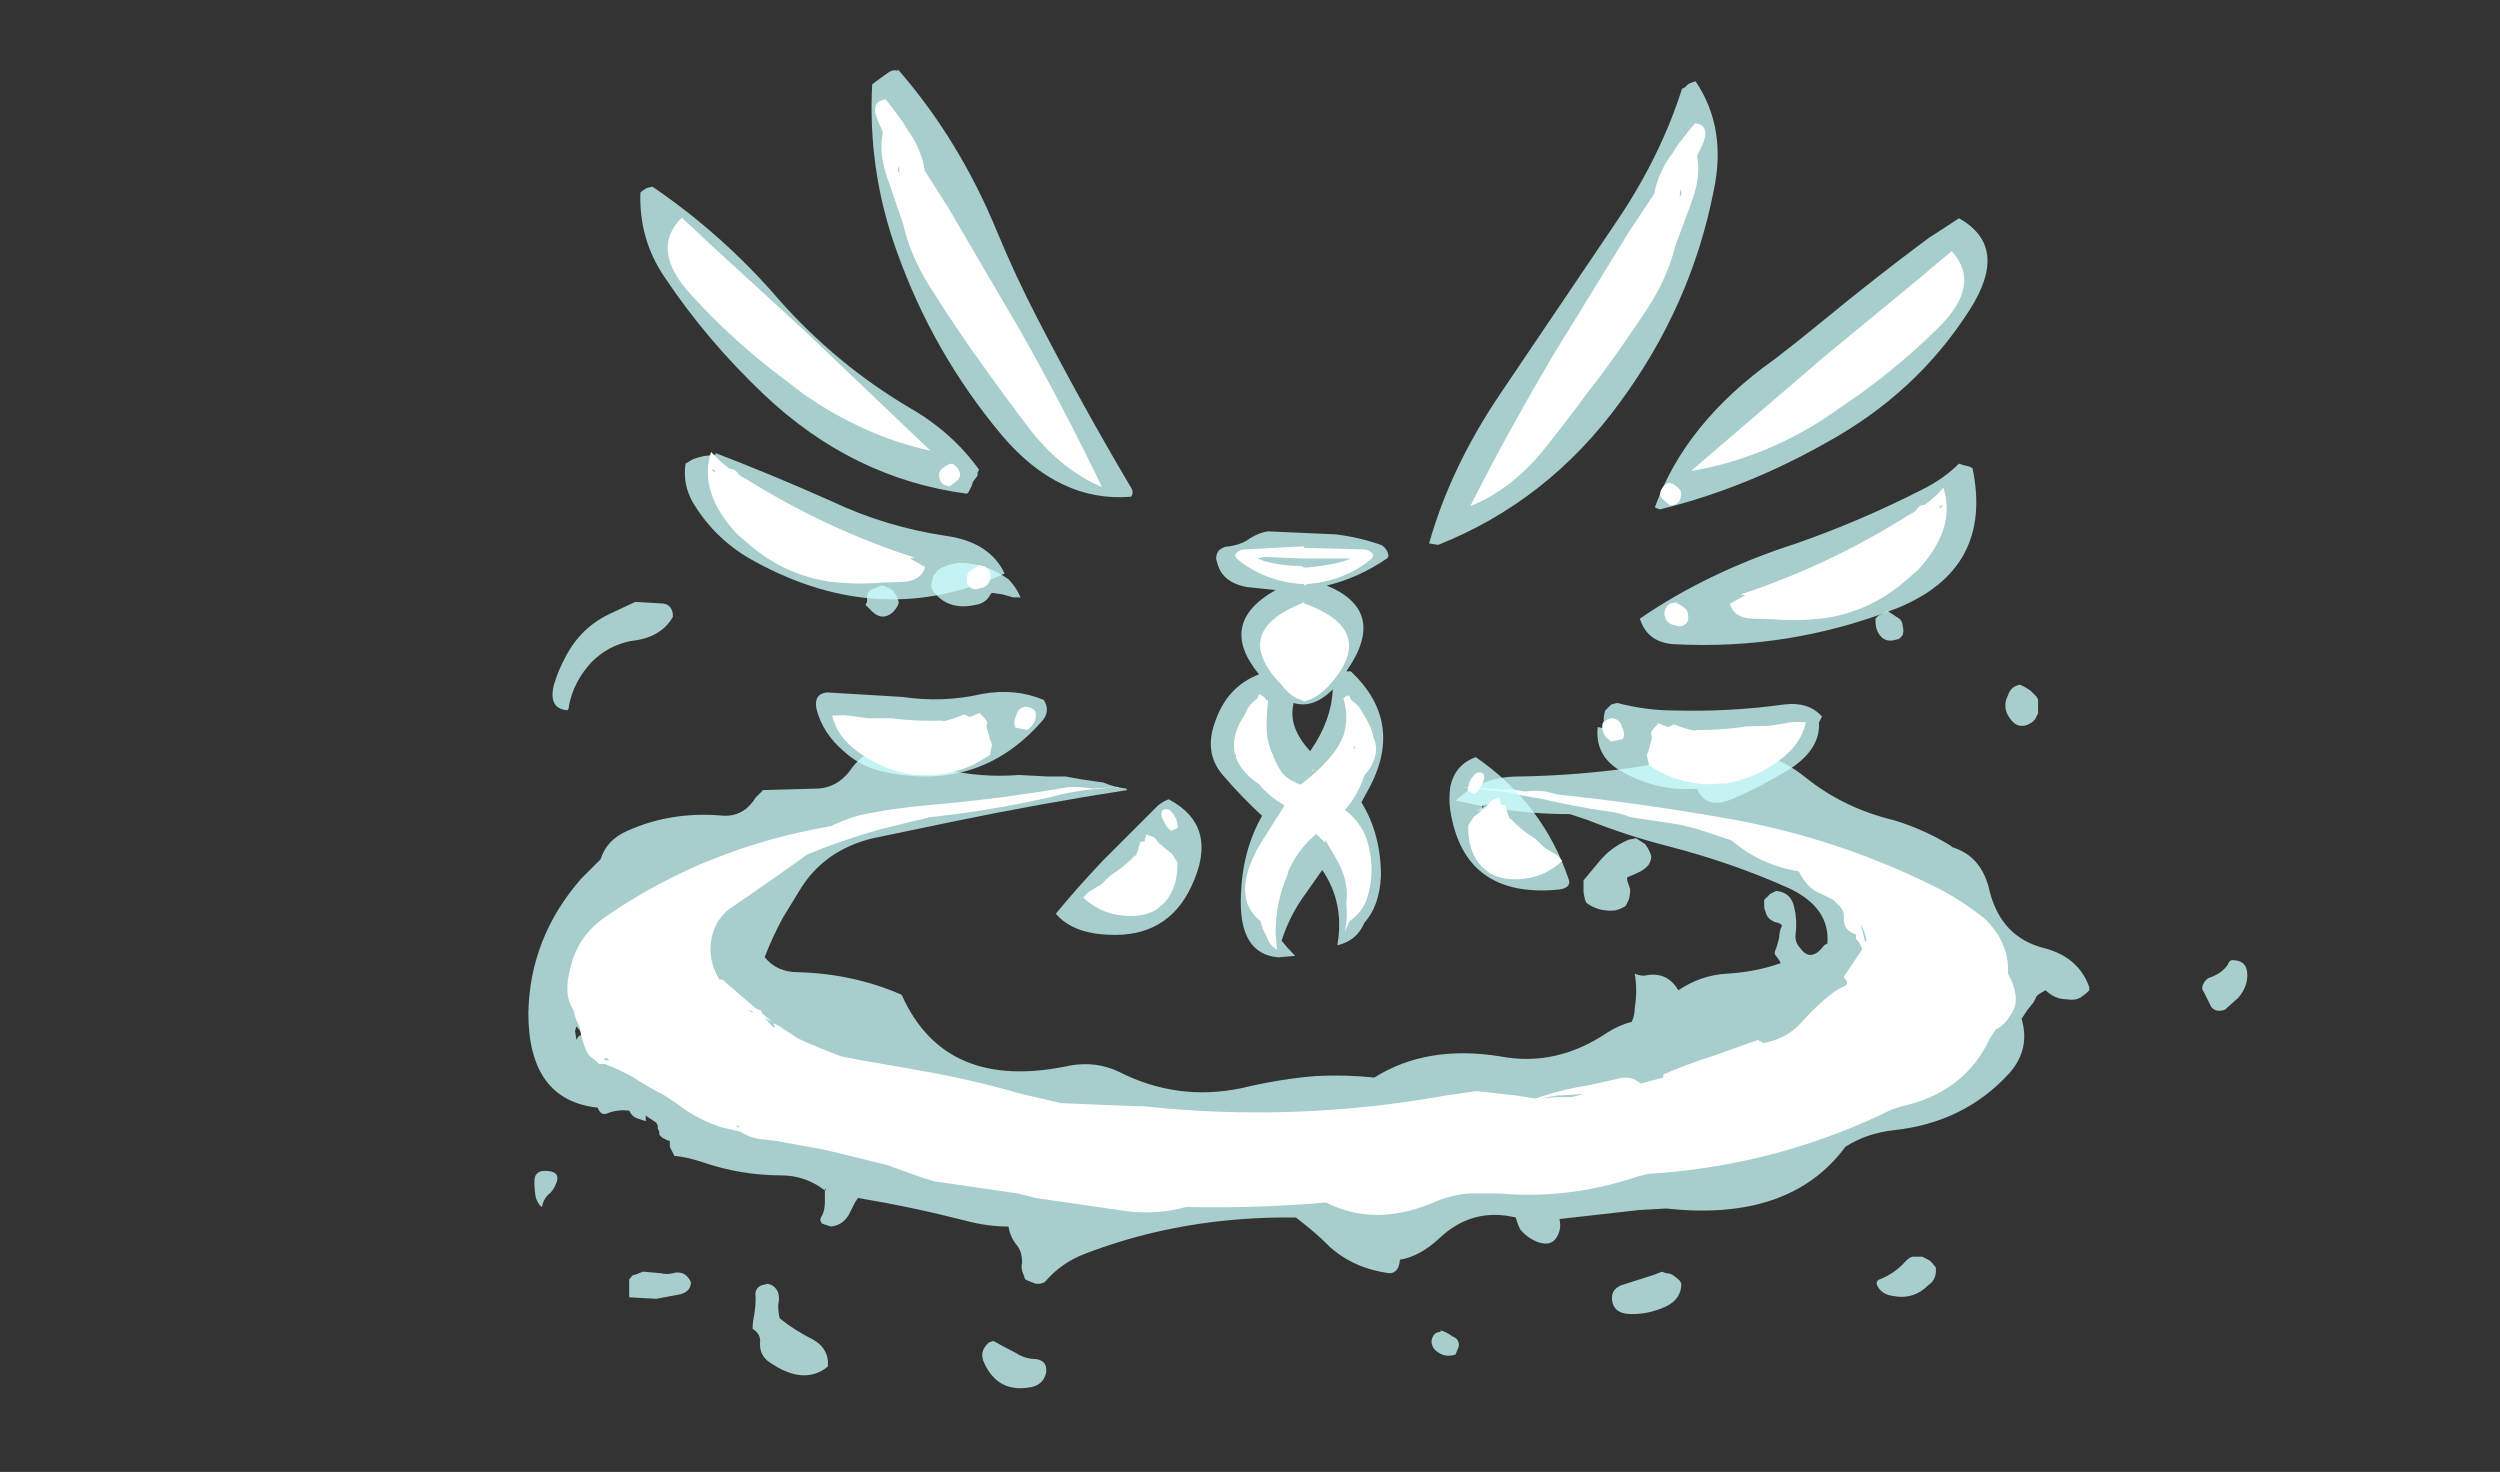 <?xml version="1.0" encoding="UTF-8" standalone="no"?>
<svg xmlns:ffdec="https://www.free-decompiler.com/flash" xmlns:xlink="http://www.w3.org/1999/xlink" ffdec:objectType="frame" height="342.25px" width="581.3px" xmlns="http://www.w3.org/2000/svg">
  <rect width="100%" height="100%" fill="#333333" stroke="none"/>
  <g transform="matrix(1.0, 0.0, 0.0, 1.0, 286.5, 417.85)">
    <use ffdec:characterId="1319" height="27.4" transform="matrix(7.0, 0.0, 0.0, 7.0, -163.65, -287.0)" width="57.1" xlink:href="#shape0"/>
    <use ffdec:characterId="1306" height="14.2" transform="matrix(7.0, 0.0, 0.0, 7.0, -154.55, -234.85)" width="48.1" xlink:href="#shape1"/>
    <use ffdec:characterId="1321" height="29.5" transform="matrix(7.0, 0.0, 0.0, 7.0, -137.6, -401.75)" width="44.75" xlink:href="#shape2"/>
    <use ffdec:characterId="1298" height="13.4" transform="matrix(7.0, 0.0, 0.0, 7.0, 0.3, -290.8)" width="4.75" xlink:href="#shape3"/>
    <use ffdec:characterId="1288" height="9.5" transform="matrix(6.59, -2.338, 2.338, 6.59, 33.146, -362.766)" width="11.5" xlink:href="#shape4"/>
    <use ffdec:characterId="1289" height="6.6" transform="matrix(6.879, -1.276, 1.276, 6.879, 91.657, -345.409)" width="11.25" xlink:href="#shape5"/>
    <use ffdec:characterId="1290" height="3.6" transform="matrix(6.895, -1.187, 1.187, 6.895, 97.464, -292.74)" width="9.9" xlink:href="#shape6"/>
    <use ffdec:characterId="1291" height="2.95" transform="matrix(6.822, -1.545, 1.545, 6.822, 85.644, -250.222)" width="6.65" xlink:href="#shape7"/>
    <use ffdec:characterId="1291" height="2.95" transform="matrix(3.879, 1.794, -3.784, 5.864, 56.839, -238.688)" width="6.65" xlink:href="#shape7"/>
    <use ffdec:characterId="1288" height="9.5" transform="matrix(-6.537, -2.482, -2.482, 6.537, -6.681, -366.677)" width="11.5" xlink:href="#shape4"/>
    <use ffdec:characterId="1289" height="6.6" transform="matrix(-6.801, -1.634, -1.634, 6.801, -53.18, -349.253)" width="11.25" xlink:href="#shape5"/>
    <use ffdec:characterId="1290" height="3.6" transform="matrix(-6.9, -1.156, -1.156, 6.9, -53.194, -301.397)" width="9.9" xlink:href="#shape6"/>
    <use ffdec:characterId="1291" height="2.95" transform="matrix(-6.861, -1.366, -1.366, 6.861, -45.27, -252.994)" width="6.65" xlink:href="#shape7"/>
    <use ffdec:characterId="1291" height="2.95" transform="matrix(-3.879, 1.794, 3.784, 5.864, -14.688, -230.137)" width="6.65" xlink:href="#shape7"/>
  </g>
  <defs>
    <g id="shape0" transform="matrix(1.0, 0.0, 0.0, 1.0, 25.05, 11.75)">
      <path d="M11.5 -2.55 L11.75 -2.6 12.05 -2.4 Q12.2 -2.2 12.25 -2.0 12.25 -1.85 12.15 -1.7 L12.05 -1.6 11.9 -1.5 Q11.7 -1.4 11.45 -1.3 L11.45 -1.2 11.55 -0.9 Q11.55 -0.7 11.5 -0.55 L11.4 -0.35 Q11.25 -0.25 11.05 -0.2 10.5 -0.15 10.1 -0.45 L10.05 -0.55 10.0 -0.8 10.0 -1.2 10.5 -1.8 Q10.9 -2.3 11.5 -2.55 M9.55 -3.4 Q8.25 -3.4 7.05 -3.6 L6.45 -3.5 6.7 -3.65 5.75 -3.85 Q6.6 -4.65 7.85 -4.65 11.05 -4.7 14.05 -5.4 L14.3 -5.5 Q16.05 -5.7 17.4 -4.6 18.65 -3.6 20.3 -3.2 21.3 -2.9 22.2 -2.35 L22.25 -2.3 Q23.25 -2.0 23.5 -0.8 23.9 0.7 25.3 1.05 26.45 1.35 26.8 2.35 L26.8 2.45 26.7 2.55 26.5 2.7 Q26.3 2.8 26.05 2.75 25.65 2.75 25.35 2.45 25.25 2.5 25.1 2.6 L25.05 2.65 24.95 2.85 24.75 3.1 Q24.65 3.25 24.55 3.4 24.85 4.4 24.15 5.2 22.65 6.85 20.3 7.1 19.4 7.2 18.7 7.65 16.85 10.15 12.75 9.7 L11.85 9.75 9.2 10.05 Q9.25 10.25 9.2 10.45 9.05 10.95 8.6 10.85 8.2 10.75 7.9 10.4 7.8 10.2 7.75 10.0 6.3 9.65 5.2 10.7 4.55 11.3 3.9 11.4 3.9 11.5 3.85 11.65 3.75 11.85 3.55 11.85 2.4 11.7 1.6 11.0 1.15 10.55 0.7 10.2 L0.45 10.0 Q-3.3 9.95 -6.55 11.2 -7.35 11.5 -7.9 12.15 L-8.05 12.2 -8.2 12.2 -8.45 12.1 -8.55 12.05 -8.6 11.9 Q-8.7 11.7 -8.65 11.5 -8.65 11.15 -8.8 10.95 -9.05 10.65 -9.1 10.3 -9.8 10.3 -10.55 10.1 -12.3 9.65 -14.1 9.35 L-14.2 9.5 -14.35 9.8 Q-14.55 10.25 -15.0 10.3 L-15.3 10.2 -15.35 10.1 Q-15.35 10.0 -15.3 9.95 -15.2 9.75 -15.2 9.5 L-15.2 9.05 -15.15 9.05 -15.2 9.1 Q-15.85 8.6 -16.65 8.6 -18.0 8.6 -19.3 8.15 -19.75 8.0 -20.2 7.95 L-20.35 7.65 -20.35 7.45 -20.4 7.45 -20.6 7.35 -20.7 7.25 -20.7 7.15 -20.75 7.05 -20.75 6.95 -20.8 6.85 -21.1 6.65 -21.15 6.6 -21.15 6.8 -21.45 6.7 Q-21.6 6.65 -21.7 6.45 -22.1 6.4 -22.45 6.55 -22.6 6.6 -22.7 6.45 L-22.75 6.35 Q-25.05 6.1 -25.05 3.2 -25.0 0.7 -23.3 -1.25 L-22.65 -1.9 Q-22.45 -2.55 -21.75 -2.85 -20.3 -3.5 -18.6 -3.35 -17.9 -3.3 -17.5 -3.95 L-17.25 -4.2 -15.4 -4.25 Q-14.8 -4.3 -14.4 -4.8 -14.2 -5.1 -13.95 -5.3 L-13.7 -5.4 Q-12.5 -5.2 -11.25 -4.9 -10.05 -4.6 -8.75 -4.7 L-7.8 -4.65 -7.2 -4.65 -6.65 -4.55 -5.95 -4.45 Q-5.6 -4.3 -5.2 -4.25 L-5.15 -4.2 Q-8.05 -3.75 -10.95 -3.15 L-13.6 -2.6 Q-15.25 -2.2 -16.05 -0.85 L-16.6 0.05 Q-16.95 0.7 -17.2 1.35 -16.8 1.85 -16.1 1.85 -14.25 1.9 -12.65 2.6 -11.2 5.85 -7.05 4.95 -6.2 4.8 -5.45 5.15 -3.5 6.15 -1.35 5.7 -0.1 5.4 1.1 5.3 2.1 5.25 3.05 5.35 4.8 4.25 7.25 4.65 9.1 5.0 10.8 3.85 11.2 3.6 11.6 3.5 11.7 3.3 11.7 3.05 11.8 2.45 11.7 1.9 11.95 2.0 12.1 1.95 12.7 1.85 13.05 2.3 L13.15 2.45 Q13.9 1.95 14.75 1.9 15.7 1.85 16.55 1.55 L16.5 1.45 16.35 1.25 Q16.35 1.15 16.4 1.05 16.45 0.9 16.5 0.7 16.5 0.55 16.55 0.4 L16.6 0.3 Q16.5 0.2 16.4 0.2 16.1 0.1 16.05 -0.15 16.0 -0.25 16.0 -0.35 L16.0 -0.55 16.2 -0.75 Q16.3 -0.8 16.4 -0.85 16.9 -0.8 17.0 -0.3 17.1 0.1 17.05 0.55 17.0 0.85 17.2 1.05 17.55 1.55 18.0 0.95 L18.1 0.9 Q18.2 -0.3 16.8 -0.95 14.9 -1.8 12.75 -2.35 11.4 -2.7 10.15 -3.2 L9.55 -3.4 M20.1 -10.15 L20.4 -9.95 Q20.6 -9.85 20.6 -9.65 20.65 -9.5 20.6 -9.35 20.5 -9.2 20.4 -9.2 19.95 -9.05 19.75 -9.5 19.7 -9.65 19.7 -9.8 L19.7 -9.9 19.8 -10.0 20.1 -10.15 M24.7 -7.6 L24.85 -7.5 25.05 -7.3 25.1 -7.2 25.1 -6.75 25.0 -6.55 24.9 -6.45 Q24.45 -6.15 24.15 -6.6 23.9 -6.95 24.1 -7.35 24.2 -7.65 24.5 -7.7 L24.7 -7.6 M30.55 2.35 Q30.6 2.15 30.75 2.05 31.2 1.9 31.4 1.6 31.45 1.45 31.55 1.45 32.05 1.45 32.05 1.95 32.05 2.35 31.75 2.7 L31.3 3.1 Q31.0 3.2 30.85 3.0 L30.6 2.5 Q30.55 2.45 30.55 2.35 M12.75 11.85 Q12.85 11.85 12.95 11.9 13.1 12.0 13.2 12.1 L13.25 12.2 Q13.25 12.7 12.75 12.95 12.1 13.25 11.45 13.2 11.0 13.15 10.95 12.75 10.9 12.4 11.25 12.25 L12.35 11.9 12.6 11.8 12.75 11.85 M19.75 12.25 Q19.7 12.1 19.85 12.05 20.35 11.85 20.7 11.45 20.85 11.3 20.95 11.3 L21.25 11.3 21.45 11.4 Q21.55 11.45 21.65 11.6 L21.7 11.65 Q21.75 12.05 21.45 12.25 20.95 12.75 20.25 12.6 19.9 12.55 19.75 12.25 M5.25 13.8 L5.25 13.75 Q5.45 13.8 5.65 13.95 5.9 14.05 5.85 14.3 L5.75 14.55 Q5.45 14.65 5.2 14.5 4.95 14.35 4.95 14.1 5.0 13.8 5.25 13.8 M-23.8 -8.65 Q-23.3 -9.6 -22.35 -10.05 L-21.5 -10.45 -20.65 -10.4 Q-20.3 -10.4 -20.25 -10.05 L-20.25 -9.95 Q-20.65 -9.25 -21.65 -9.15 -22.4 -9.0 -22.95 -8.45 -23.55 -7.8 -23.7 -7.0 -23.7 -6.9 -23.75 -6.85 -24.4 -6.9 -24.2 -7.7 -24.05 -8.2 -23.8 -8.65 M-11.65 -11.1 L-11.6 -11.3 -11.45 -11.5 Q-11.25 -11.65 -11.0 -11.7 L-10.75 -11.75 Q-10.3 -11.75 -9.85 -11.6 -9.45 -11.45 -9.1 -11.2 -8.85 -10.95 -8.7 -10.6 L-8.95 -10.6 -9.3 -10.7 -9.65 -10.75 -9.7 -10.7 Q-9.85 -10.4 -10.2 -10.35 -11.1 -10.15 -11.6 -10.8 -11.7 -10.95 -11.65 -11.1 M-13.3 -11.0 Q-13.15 -10.95 -13.05 -10.9 -12.95 -10.85 -12.85 -10.7 -12.75 -10.55 -12.75 -10.4 -12.8 -10.25 -12.95 -10.1 -13.3 -9.8 -13.65 -10.15 L-13.85 -10.35 -13.8 -10.45 -13.8 -10.65 Q-13.75 -10.85 -13.55 -10.9 L-13.3 -11.0 M-21.5 11.9 L-21.25 11.8 -21.2 11.8 -20.65 11.85 Q-20.45 11.9 -20.25 11.85 -19.9 11.75 -19.7 12.05 L-19.65 12.15 Q-19.65 12.45 -20.0 12.55 L-20.8 12.7 -21.7 12.65 -21.7 12.05 -21.65 12.0 Q-21.6 11.9 -21.5 11.9 M-17.5 12.65 Q-17.55 12.35 -17.3 12.25 L-17.1 12.2 Q-16.85 12.25 -16.75 12.5 -16.7 12.7 -16.75 12.9 -16.75 13.15 -16.7 13.35 -16.2 13.75 -15.6 14.05 -15.15 14.3 -15.1 14.75 L-15.1 14.95 Q-15.9 15.6 -17.05 14.8 -17.4 14.55 -17.35 14.1 -17.35 13.85 -17.6 13.7 -17.6 13.45 -17.55 13.25 -17.5 12.95 -17.5 12.65 M-8.2 14.7 Q-7.8 14.75 -7.85 15.15 -7.95 15.6 -8.45 15.65 -9.45 15.8 -9.9 14.85 -10.1 14.45 -9.75 14.15 L-9.6 14.1 Q-9.25 14.3 -8.85 14.5 -8.55 14.7 -8.2 14.7 M-23.5 3.8 L-23.45 4.1 -23.4 4.0 -23.25 3.9 -23.45 3.65 -23.5 3.8 M-24.1 8.8 Q-24.2 9.1 -24.4 9.25 -24.55 9.4 -24.6 9.65 -24.7 9.6 -24.8 9.35 -24.85 9.1 -24.85 8.8 -24.85 8.45 -24.5 8.45 -24.0 8.45 -24.1 8.8" fill="#ccfffe" fill-opacity="0.753" fill-rule="evenodd" stroke="none"/>
    </g>
    <g id="shape1" transform="matrix(1.0, 0.0, 0.0, 1.0, 23.75, 4.3)">
      <path d="M9.15 -4.05 Q12.0 -3.75 14.8 -3.25 18.5 -2.6 21.85 -0.9 22.6 -0.5 23.3 0.05 24.15 0.85 24.1 1.9 24.3 2.25 24.35 2.6 24.4 2.95 24.2 3.25 24.0 3.6 23.7 3.75 L23.5 4.05 Q22.7 5.75 20.8 6.25 20.3 6.35 19.85 6.6 16.2 8.3 12.15 8.55 11.9 8.6 11.6 8.7 9.4 9.4 7.2 9.2 L6.2 9.2 Q5.55 9.25 4.9 9.55 3.0 10.3 1.45 9.5 -0.85 9.7 -3.2 9.65 -4.3 9.95 -5.45 9.75 L-8.2 9.35 -8.8 9.2 -11.55 8.8 -11.9 8.7 -13.15 8.25 -15.2 7.75 -16.85 7.45 -17.3 7.4 Q-17.7 7.35 -18.0 7.15 L-18.65 7.0 Q-19.25 6.8 -19.8 6.45 -20.2 6.15 -20.6 5.9 -21.1 5.65 -21.55 5.35 -22.0 5.1 -22.5 4.9 L-22.7 4.9 -22.85 4.75 Q-23.05 4.65 -23.15 4.4 -23.3 4.0 -23.35 3.65 -23.5 3.4 -23.55 3.1 -23.9 2.6 -23.65 1.7 -23.4 0.6 -22.4 -0.05 -19.1 -2.3 -15.0 -3.0 -14.6 -3.2 -14.1 -3.35 -12.95 -3.6 -11.75 -3.7 -9.4 -3.9 -7.1 -4.3 L-6.75 -4.3 -6.3 -4.25 -5.5 -4.3 -6.55 -4.2 -7.15 -4.1 Q-9.35 -3.55 -11.7 -3.3 L-13.35 -2.9 Q-14.75 -2.5 -15.8 -2.05 -17.05 -1.15 -18.3 -0.3 -18.6 -0.1 -18.8 0.25 -19.0 0.65 -19.0 1.1 -19.0 1.6 -18.7 2.1 L-18.6 2.1 -17.5 3.05 -17.4 3.1 Q-17.3 3.1 -17.3 3.2 L-17.25 3.25 -16.95 3.5 -17.25 3.35 Q-17.1 3.45 -16.95 3.65 L-16.85 3.7 -16.9 3.55 -16.7 3.65 -16.1 4.05 Q-15.45 4.35 -14.65 4.65 L-13.85 4.8 -11.85 5.15 Q-10.2 5.45 -8.65 5.9 L-7.35 6.2 -4.95 6.3 -4.65 6.3 Q0.4 6.85 5.4 5.95 L6.45 5.8 7.8 5.95 8.4 6.05 Q9.25 5.75 10.2 5.6 L11.1 5.4 Q11.55 5.25 11.9 5.55 L12.65 5.35 12.65 5.25 Q13.45 4.9 14.25 4.65 L14.95 4.4 15.8 4.1 15.85 4.15 15.9 4.15 15.95 4.2 16.0 4.2 Q16.8 4.05 17.3 3.45 17.7 3.0 18.2 2.6 18.45 2.4 18.7 2.3 L18.75 2.25 18.75 2.15 18.7 2.1 18.65 2.0 19.25 1.1 19.25 1.05 19.15 0.85 19.05 0.75 19.05 0.6 Q18.6 0.45 18.65 0.0 18.65 -0.2 18.5 -0.35 L18.3 -0.55 17.9 -0.75 Q17.65 -0.85 17.5 -1.0 17.3 -1.2 17.15 -1.5 15.9 -1.7 14.95 -2.5 L14.85 -2.55 13.8 -2.9 13.2 -3.05 11.55 -3.3 Q11.2 -3.45 10.75 -3.5 9.7 -3.65 8.65 -3.9 L7.5 -4.1 7.7 -4.1 5.9 -4.3 7.55 -4.2 7.45 -4.25 8.05 -4.15 Q8.4 -4.2 8.75 -4.15 L9.15 -4.05 M19.2 0.25 Q19.25 0.45 19.3 0.6 L19.35 0.85 19.4 0.8 Q19.35 0.5 19.2 0.25 M10.0 5.9 L9.1 5.95 8.55 6.05 9.1 6.0 9.6 6.0 10.0 5.9 M2.2 9.4 L2.2 9.4 M-11.2 -3.7 L-11.2 -3.7 M-9.95 5.85 L-9.95 5.85 M-17.75 3.1 L-17.6 3.2 -17.6 3.15 -17.75 3.1 M-22.55 4.75 L-22.35 4.8 -22.45 4.7 Q-22.5 4.7 -22.55 4.75 M-18.15 6.95 L-18.1 7.0 -18.05 7.0 -18.05 6.95 -18.15 6.95" fill="#ffffff" fill-rule="evenodd" stroke="none"/>
    </g>
    <g id="shape2" transform="matrix(1.0, 0.0, 0.0, 1.0, 22.05, 29.3)">
      <path d="M12.65 -28.7 L12.75 -28.8 12.85 -28.85 13.0 -28.9 Q14.05 -27.35 13.6 -25.25 12.85 -21.45 10.5 -18.25 8.1 -14.95 4.45 -13.5 L4.15 -13.55 Q4.85 -16.05 6.5 -18.5 L10.45 -24.35 Q11.85 -26.45 12.55 -28.65 L12.65 -28.7 M22.1 -21.3 Q20.35 -18.55 17.35 -16.9 14.7 -15.4 11.9 -14.7 11.8 -14.65 11.65 -14.75 12.65 -17.55 15.6 -19.65 16.45 -20.3 17.3 -21.0 19.0 -22.4 20.75 -23.7 21.3 -24.05 21.75 -24.35 23.45 -23.4 22.1 -21.3 M12.4 -25.2 Q11.35 -23.1 10.1 -21.2 8.75 -19.25 7.35 -17.3 L5.85 -15.2 Q8.15 -16.65 9.8 -19.1 11.1 -21.0 11.95 -23.15 12.4 -24.25 12.4 -25.2 M14.6 -16.7 L18.1 -18.6 Q19.8 -19.55 21.05 -21.0 21.6 -21.65 21.6 -22.25 20.0 -21.6 18.7 -20.3 17.45 -19.05 16.05 -17.9 L14.6 -16.7 M21.9 -16.15 L22.1 -16.1 22.2 -16.05 Q22.9 -12.7 19.7 -11.4 16.15 -10.0 12.3 -10.2 11.4 -10.25 11.15 -11.05 13.4 -12.6 16.35 -13.55 18.5 -14.3 20.55 -15.35 21.25 -15.7 21.75 -16.2 L21.9 -16.15 M10.0 -8.0 L10.2 -8.2 10.4 -8.25 Q11.35 -8.0 12.3 -8.0 14.15 -7.95 15.95 -8.2 16.75 -8.3 17.2 -7.8 L17.1 -7.6 Q17.15 -6.75 16.2 -6.1 15.25 -5.5 14.2 -5.05 13.35 -4.7 13.05 -5.4 11.7 -5.3 10.5 -6.0 9.65 -6.5 9.75 -7.45 L10.0 -7.4 Q9.9 -7.7 10.0 -8.0 M0.2 -10.75 L0.0 -10.35 Q-0.15 -10.1 -0.1 -9.85 -0.1 -9.75 -0.2 -9.95 -0.15 -10.1 -0.25 -10.1 -0.45 -10.2 -0.4 -9.95 -0.4 -9.85 -0.3 -9.7 L-0.25 -9.75 -0.1 -9.7 0.1 -9.7 0.25 -9.6 0.35 -9.7 Q0.5 -9.95 0.6 -10.2 0.6 -10.45 0.55 -10.6 0.4 -10.85 0.2 -10.75 M0.75 -12.15 Q2.8 -11.3 1.4 -9.3 L1.55 -9.3 Q3.3 -7.65 2.2 -5.5 L1.9 -4.95 Q2.55 -3.9 2.55 -2.5 2.5 -1.5 2.0 -0.95 1.75 -0.35 1.1 -0.2 1.35 -1.6 0.6 -2.7 L0.0 -1.85 Q-0.5 -1.15 -0.75 -0.35 -0.55 -0.1 -0.3 0.15 L-0.85 0.2 Q-2.2 0.1 -2.1 -1.9 -2.05 -3.35 -1.4 -4.5 -2.1 -5.15 -2.7 -5.85 -3.35 -6.6 -2.95 -7.65 -2.55 -8.8 -1.5 -9.2 -2.9 -10.9 -0.95 -12.0 L-1.9 -12.1 Q-2.75 -12.25 -2.9 -12.95 -2.95 -13.05 -2.9 -13.2 L-2.85 -13.3 Q-2.7 -13.45 -2.5 -13.45 -2.15 -13.5 -1.9 -13.65 -1.55 -13.9 -1.2 -13.95 L1.05 -13.85 Q1.85 -13.75 2.55 -13.5 2.75 -13.4 2.8 -13.15 2.8 -13.1 2.75 -13.05 1.8 -12.4 0.75 -12.15 M4.85 -5.45 Q5.0 -6.2 5.7 -6.45 7.95 -4.9 8.8 -2.35 8.85 -2.1 8.45 -2.05 5.3 -1.75 4.85 -4.7 4.8 -5.05 4.85 -5.45 M1.1 -5.95 L1.25 -5.8 1.4 -6.35 1.1 -5.95 M1.35 -3.6 L1.25 -3.8 1.25 -3.75 1.35 -3.6 M0.75 -4.7 L0.4 -5.15 0.25 -5.1 0.0 -4.8 0.55 -4.35 0.75 -4.7 M6.5 -3.65 L6.8 -3.15 Q7.15 -3.0 7.55 -3.05 L7.65 -3.1 Q7.3 -3.5 7.0 -3.95 6.65 -4.5 6.15 -4.85 6.0 -4.9 5.9 -4.85 5.95 -4.5 6.15 -4.2 6.3 -3.9 6.5 -3.65 M0.95 -8.7 Q0.3 -8.05 -0.35 -8.25 -0.55 -7.45 0.2 -6.65 0.9 -7.65 0.95 -8.7 M20.3 -13.85 Q21.15 -14.4 20.85 -14.75 20.0 -14.15 19.05 -13.6 18.15 -13.1 17.2 -12.65 16.6 -12.4 16.05 -12.1 16.95 -12.25 18.25 -12.75 19.35 -13.2 20.3 -13.85 M12.1 -6.9 Q12.1 -6.7 12.0 -6.65 13.75 -5.75 14.95 -6.9 13.5 -6.7 12.1 -6.9 M-14.15 -28.95 L-13.8 -29.2 Q-13.65 -29.3 -13.5 -29.25 L-13.5 -29.3 Q-11.45 -26.95 -10.2 -23.9 -9.6 -22.45 -8.85 -21.0 -7.35 -18.1 -5.75 -15.4 -5.65 -15.25 -5.75 -15.1 -8.15 -14.9 -10.05 -17.15 -12.35 -19.9 -13.55 -23.3 -14.5 -25.95 -14.35 -28.8 L-14.15 -28.95 M-7.65 -16.45 Q-9.05 -18.4 -10.25 -20.55 -11.3 -22.4 -12.1 -24.4 -12.45 -25.35 -12.8 -26.1 -12.3 -24.0 -11.55 -21.95 -10.75 -19.85 -9.45 -18.1 -8.7 -17.1 -7.65 -16.45 M-10.85 -15.9 L-10.85 -15.8 -11.0 -15.6 -11.05 -15.45 -11.15 -15.25 -11.2 -15.2 Q-15.0 -15.7 -17.95 -18.5 -19.85 -20.3 -21.25 -22.4 -22.1 -23.65 -22.05 -25.2 L-22.0 -25.25 -21.85 -25.35 -21.65 -25.4 Q-19.3 -23.8 -17.45 -21.65 -15.55 -19.5 -13.1 -18.05 -11.7 -17.25 -10.8 -16.0 L-10.85 -15.9 M-18.8 -21.3 Q-18.4 -20.8 -17.95 -20.4 L-17.2 -19.8 -18.25 -20.85 Q-18.7 -21.3 -19.05 -21.85 -19.3 -22.2 -19.55 -22.3 L-18.8 -21.3 M-19.2 -15.0 L-19.2 -14.95 Q-18.6 -14.1 -17.65 -13.65 L-15.95 -12.85 Q-15.3 -12.55 -14.55 -12.7 -15.75 -13.15 -16.8 -13.8 L-18.5 -14.75 Q-18.85 -14.9 -19.2 -15.0 M-20.55 -16.2 L-20.3 -16.35 Q-20.15 -16.4 -19.95 -16.45 L-19.55 -16.5 -19.55 -16.55 Q-17.6 -15.8 -15.7 -14.95 -13.9 -14.1 -11.9 -13.8 -10.45 -13.6 -9.95 -12.55 -14.05 -10.65 -18.25 -12.95 -19.55 -13.65 -20.3 -14.9 -20.65 -15.5 -20.55 -16.2 M-17.0 -19.65 L-17.0 -19.6 -16.6 -19.25 -16.3 -18.95 Q-16.1 -18.8 -15.9 -18.8 L-16.4 -19.15 Q-16.6 -19.25 -16.75 -19.45 -16.85 -19.6 -17.0 -19.65 M-14.9 -18.05 Q-14.7 -17.95 -14.5 -17.9 L-14.25 -17.8 Q-14.45 -17.95 -14.7 -18.05 L-14.95 -18.25 Q-15.2 -18.35 -15.2 -18.3 -15.05 -18.15 -14.9 -18.05 M-13.5 -7.6 Q-14.1 -7.7 -14.35 -7.45 -13.95 -7.1 -13.4 -7.0 -12.6 -6.85 -11.85 -7.0 -11.2 -7.15 -10.65 -7.45 L-10.75 -7.5 -10.8 -7.55 Q-11.3 -7.45 -11.85 -7.45 L-13.5 -7.6 M-13.35 -8.45 Q-12.0 -8.25 -10.7 -8.55 -9.6 -8.75 -8.65 -8.35 -8.4 -7.95 -8.75 -7.6 -10.8 -5.3 -13.9 -5.95 -14.7 -6.1 -15.3 -6.65 -16.0 -7.25 -16.2 -8.05 -16.3 -8.55 -15.85 -8.6 L-13.35 -8.45 M-1.25 -8.35 L-1.25 -8.4 Q-1.8 -8.05 -2.0 -7.35 L-2.3 -6.5 Q-1.55 -6.0 -0.8 -5.45 L-0.75 -5.5 -1.0 -5.9 Q-1.3 -6.6 -1.45 -7.35 -1.6 -7.85 -1.35 -8.3 L-1.25 -8.35 M-6.6 -1.65 Q-5.15 -1.25 -4.5 -2.65 -4.4 -2.85 -4.35 -3.1 -4.5 -3.05 -4.6 -3.0 -4.95 -2.95 -5.15 -3.1 L-5.3 -2.95 Q-5.65 -2.45 -6.1 -2.1 L-6.6 -1.65 M-8.25 -1.25 Q-7.55 -2.1 -6.7 -3.0 L-4.85 -4.85 Q-4.65 -5.0 -4.5 -5.05 -2.8 -4.15 -3.75 -2.15 -4.55 -0.45 -6.5 -0.55 -7.7 -0.6 -8.25 -1.25 M-0.6 -3.85 Q-1.05 -3.0 -1.1 -1.95 L-1.1 -1.9 Q-0.85 -2.6 -0.2 -3.3 L-0.1 -3.45 Q-0.25 -3.6 -0.4 -3.7 L-0.6 -3.85" fill="#ccfffe" fill-opacity="0.753" fill-rule="evenodd" stroke="none"/>
    </g>
    <g id="shape3" transform="matrix(1.0, 0.0, 0.0, 1.0, 2.35, 13.45)">
      <path d="M2.25 -13.05 Q1.35 -12.3 0.1 -12.2 L0.0 -12.15 0.0 -12.2 -0.1 -12.2 Q-1.35 -12.3 -2.25 -13.05 L-2.3 -13.15 Q-2.2 -13.35 -1.95 -13.35 L-0.1 -13.45 0.0 -13.45 0.0 -13.4 0.1 -13.4 1.95 -13.35 Q2.2 -13.35 2.3 -13.15 L2.25 -13.05 M0.1 -12.75 Q0.7 -12.8 1.3 -12.95 L1.55 -13.05 -0.1 -13.05 -1.35 -13.1 -1.55 -13.05 -1.3 -12.95 Q-0.7 -12.8 -0.1 -12.8 L0.0 -12.75 0.1 -12.75 M0.15 -11.5 Q2.45 -10.6 0.8 -8.8 0.45 -8.45 0.15 -8.35 L0.0 -8.3 -0.1 -8.35 Q-0.45 -8.45 -0.75 -8.85 -2.45 -10.6 -0.1 -11.55 L0.0 -11.6 0.0 -11.55 0.15 -11.5 M1.3 -7.15 Q1.5 -7.8 1.3 -8.4 1.4 -8.5 1.5 -8.5 L1.55 -8.35 Q1.85 -8.15 1.95 -7.9 2.25 -7.45 2.3 -7.1 2.5 -6.7 2.25 -6.2 2.15 -6.0 2.0 -5.85 1.8 -5.2 1.35 -4.7 2.0 -4.2 2.15 -3.45 2.35 -2.6 2.1 -1.8 1.95 -1.3 1.5 -1.0 L1.35 -0.65 Q1.45 -1.1 1.4 -1.6 1.5 -2.35 1.05 -3.1 L0.7 -3.7 0.7 -3.6 0.4 -3.9 Q-0.25 -3.35 -0.55 -2.6 L-0.55 -2.55 Q-0.95 -1.65 -0.95 -0.6 L-0.9 -0.05 Q-1.15 -0.2 -1.25 -0.5 -1.4 -0.75 -1.45 -1.0 -2.45 -1.8 -1.5 -3.5 L-0.65 -4.85 -0.9 -5.0 Q-1.25 -5.25 -1.5 -5.55 -2.9 -6.5 -1.95 -7.9 -1.85 -8.2 -1.55 -8.4 L-1.5 -8.55 Q-1.3 -8.45 -1.2 -8.3 -1.25 -7.9 -1.25 -7.45 -1.25 -7.05 -1.1 -6.65 L-1.05 -6.55 Q-0.95 -6.25 -0.75 -5.95 -0.55 -5.7 -0.25 -5.6 L-0.25 -5.55 -0.2 -5.6 -0.2 -5.55 -0.1 -5.55 Q0.5 -6.0 0.95 -6.55 1.15 -6.8 1.3 -7.15 M1.75 -7.05 L1.75 -7.05 M1.7 -6.8 L1.65 -6.8 1.65 -6.7 1.7 -6.8 M0.3 -6.05 L0.25 -6.0 0.3 -6.0 0.3 -6.05 M0.8 -5.15 L0.8 -5.15" fill="#ffffff" fill-rule="evenodd" stroke="none"/>
    </g>
    <g id="shape4" transform="matrix(1.0, 0.0, 0.0, 1.0, 5.75, 9.5)">
      <path d="M5.55 -9.5 Q6.05 -9.25 5.5 -8.7 L5.25 -8.45 Q5.15 -7.75 4.55 -7.05 L3.55 -5.85 Q2.9 -4.85 1.7 -4.0 0.5 -3.1 -0.8 -2.25 -1.85 -1.55 -2.9 -0.9 -4.35 -0.05 -5.75 0.0 -3.65 -2.0 -1.3 -3.95 L-0.8 -4.35 2.3 -6.85 3.5 -7.75 Q3.65 -8.05 4.0 -8.4 4.25 -8.65 4.5 -8.8 L4.75 -9.0 5.3 -9.35 5.55 -9.5 M4.35 -7.6 L4.25 -7.35 4.35 -7.45 4.35 -7.6" fill="#ffffff" fill-rule="evenodd" stroke="none"/>
    </g>
    <g id="shape5" transform="matrix(1.0, 0.0, 0.0, 1.0, 6.2, 5.6)">
      <path d="M0.85 -1.45 L-0.5 -0.85 Q-2.8 0.05 -5.05 0.0 L-0.05 -2.9 0.85 -3.4 3.65 -4.95 Q4.25 -5.3 4.8 -5.6 5.6 -4.3 3.85 -3.15 2.45 -2.2 0.85 -1.45 M-5.6 0.45 Q-5.45 0.6 -5.55 0.8 -5.65 1.05 -5.95 1.0 L-6.15 0.75 Q-6.25 0.6 -6.15 0.45 -6.05 0.3 -5.85 0.25 -5.7 0.3 -5.6 0.45" fill="#ffffff" fill-rule="evenodd" stroke="none"/>
    </g>
    <g id="shape6" transform="matrix(1.0, 0.0, 0.0, 1.0, 6.05, 3.6)">
      <path d="M2.65 -2.95 L2.75 -3.0 Q2.9 -3.15 3.0 -3.15 L3.1 -3.15 Q3.5 -3.35 3.8 -3.6 4.0 -2.2 2.5 -1.05 L2.25 -0.9 Q0.8 0.05 -0.85 0.0 -1.75 -0.05 -2.5 -0.25 L-3.25 -0.4 Q-3.8 -0.55 -3.85 -1.0 L-3.3 -1.2 -3.45 -1.25 Q-0.4 -1.7 2.5 -2.9 L2.65 -2.95 M3.7 -3.05 L3.55 -3.0 3.6 -2.95 3.7 -3.05 M-5.9 -1.3 L-5.8 -1.35 -5.6 -1.35 -5.55 -1.3 Q-5.4 -1.2 -5.3 -1.05 -5.25 -0.9 -5.3 -0.75 L-5.3 -0.7 Q-5.5 -0.45 -5.75 -0.6 -6.05 -0.7 -6.05 -1.0 -6.05 -1.15 -5.95 -1.25 L-5.9 -1.3" fill="#ffffff" fill-rule="evenodd" stroke="none"/>
    </g>
    <g id="shape7" transform="matrix(1.0, 0.0, 0.0, 1.0, 3.95, 2.95)">
      <path d="M2.3 -1.5 L2.7 -1.4 Q2.4 -0.75 1.65 -0.4 0.7 0.05 -0.3 0.0 L-0.9 -0.1 Q-1.9 -0.35 -2.6 -1.05 L-2.7 -1.15 -2.7 -1.5 -2.6 -1.65 -2.45 -1.95 Q-2.4 -2.0 -2.4 -2.1 L-2.4 -2.2 -2.3 -2.3 -2.15 -2.4 -2.1 -2.45 -1.8 -2.25 -1.6 -2.3 Q-1.3 -2.1 -1.0 -1.95 L-0.9 -1.95 Q-0.05 -1.75 0.75 -1.7 L1.5 -1.55 2.3 -1.5 M-3.55 -2.95 L-3.45 -2.9 Q-3.3 -2.8 -3.3 -2.6 -3.25 -2.45 -3.3 -2.3 L-3.35 -2.2 -3.75 -2.2 Q-3.95 -2.4 -3.95 -2.65 -3.95 -2.75 -3.9 -2.85 L-3.85 -2.9 -3.7 -2.95 -3.55 -2.95" fill="#ffffff" fill-rule="evenodd" stroke="none"/>
    </g>
  </defs>
</svg>

